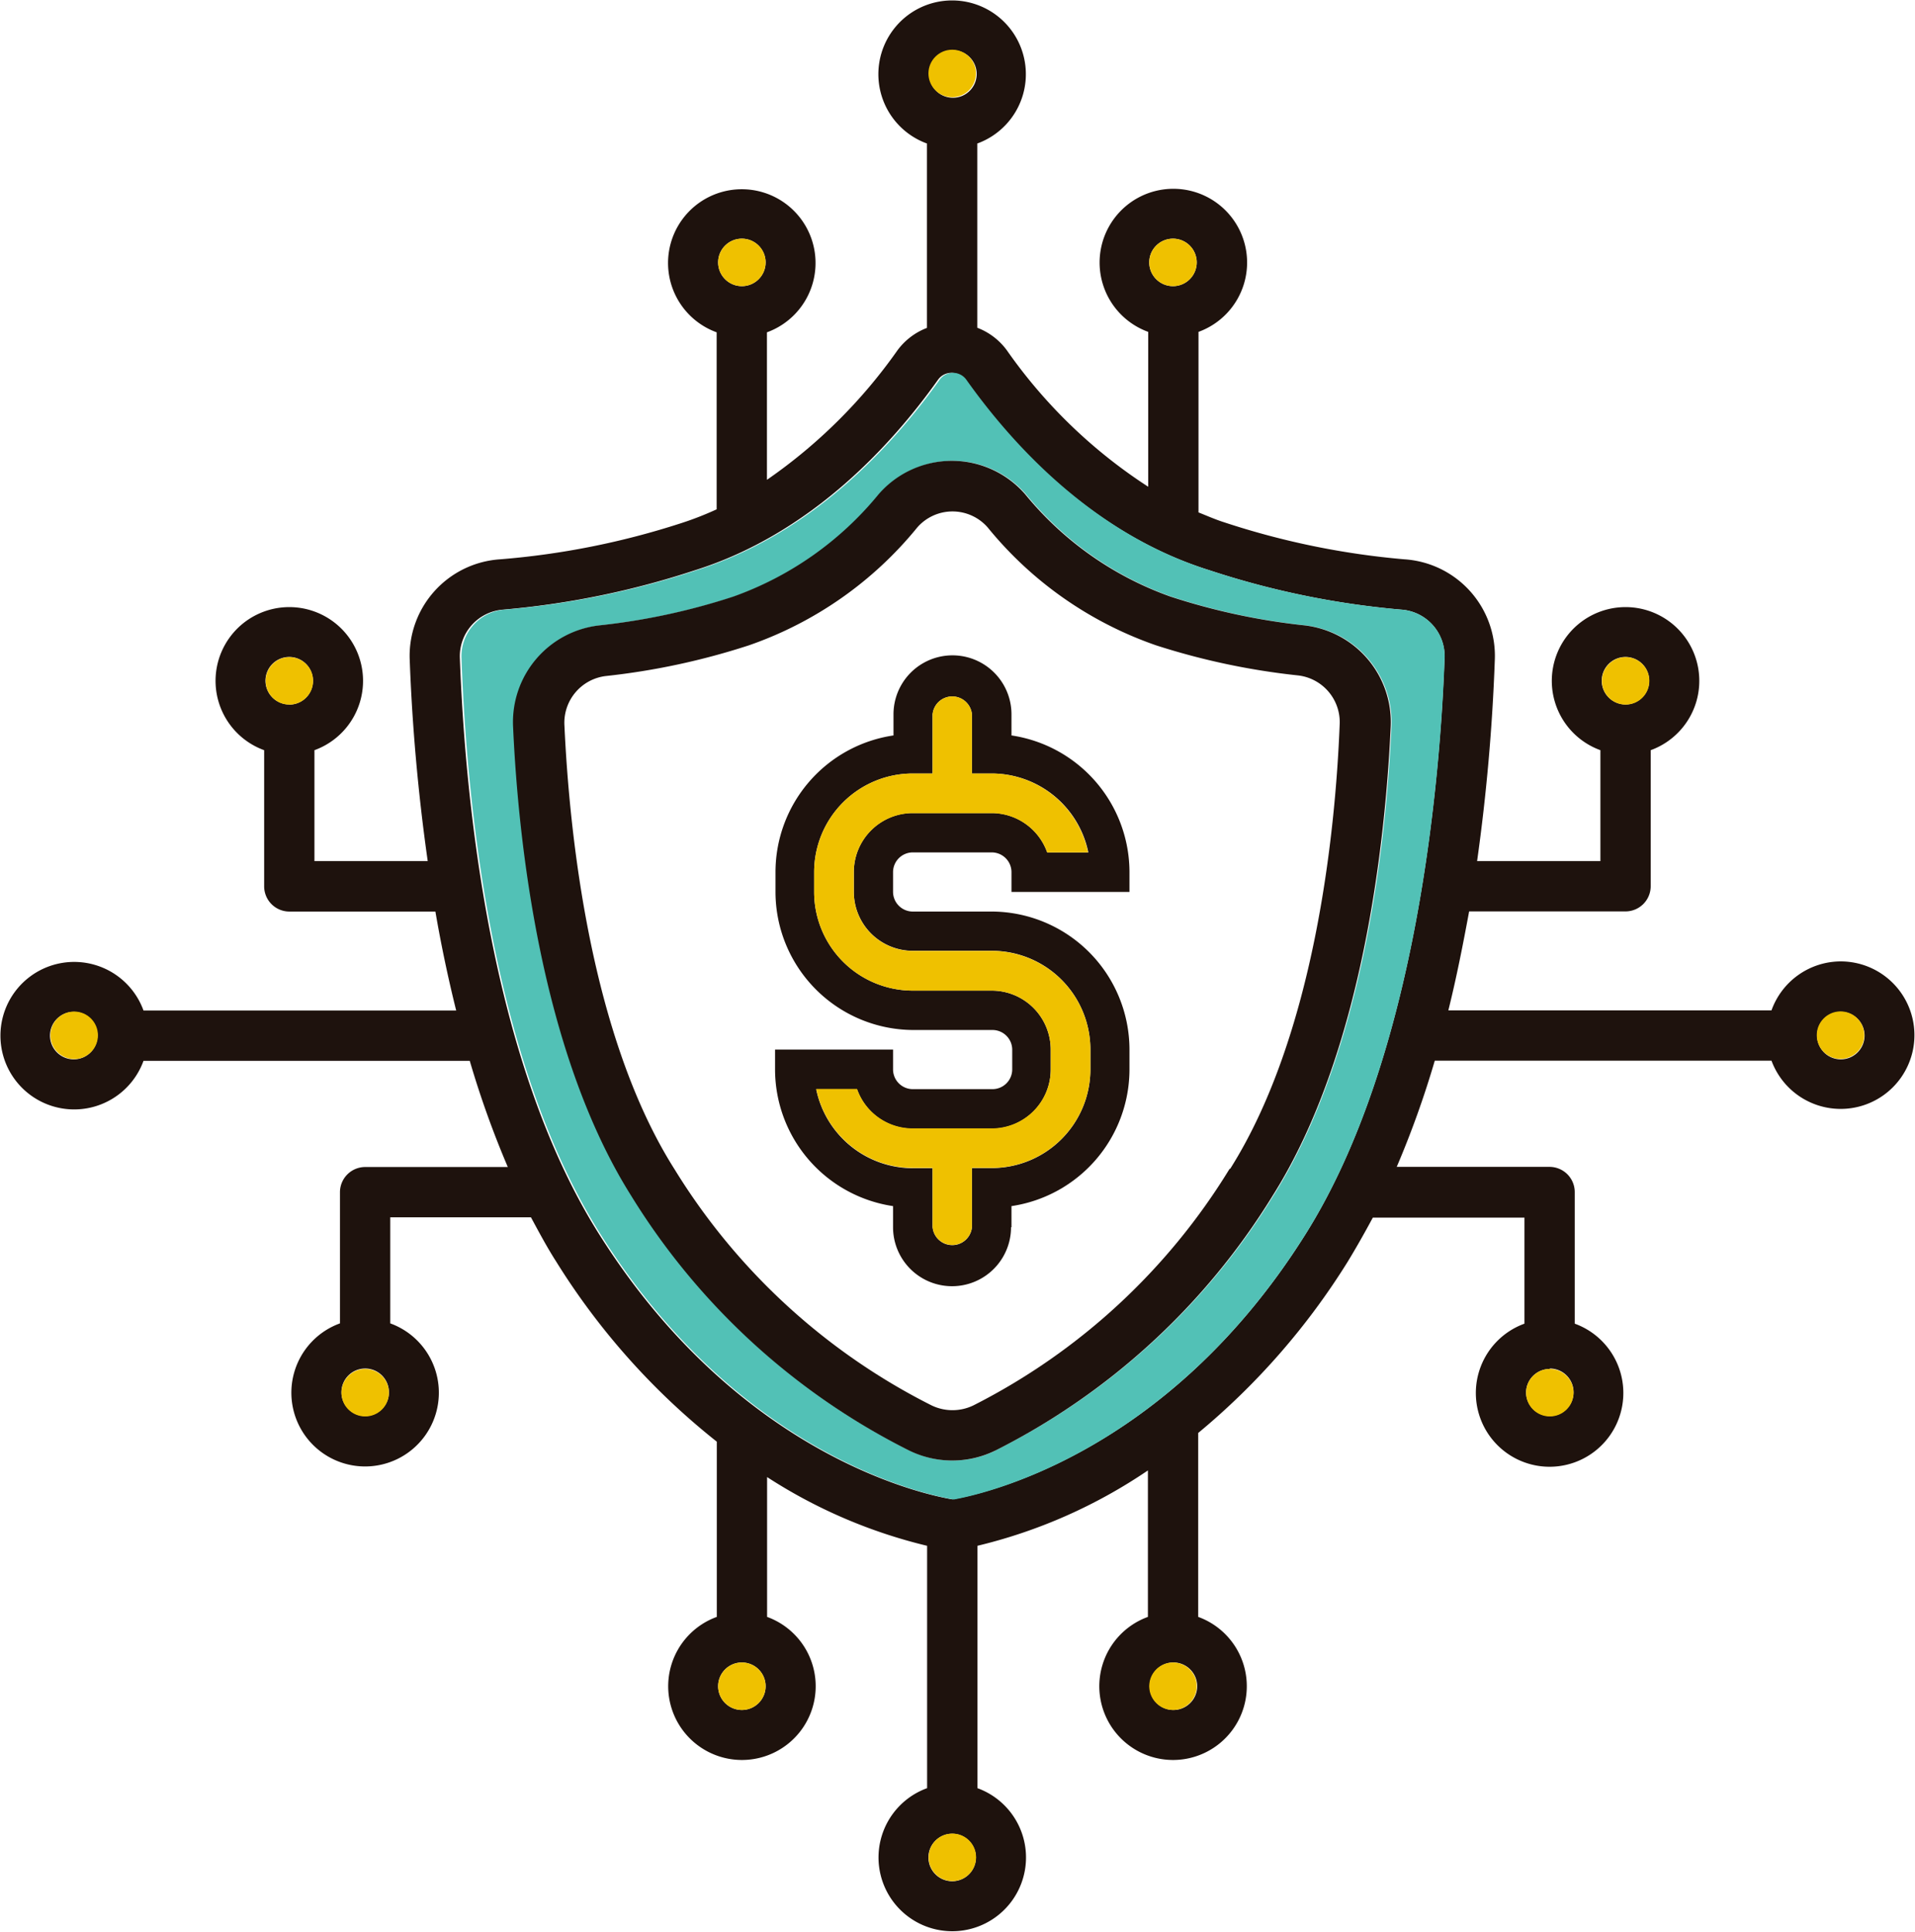 <svg id="Layer_4" data-name="Layer 4" xmlns="http://www.w3.org/2000/svg" viewBox="0 0 129.84 130.96"><defs><style>.cls-1{fill:#1e120d;}.cls-2{fill:#efc100;}.cls-3{fill:#52c1b6;}</style></defs><title>Hackathon USP 2018  - Fintech-icones</title><path class="cls-1" d="M124.81,65.18a5,5,0,0,0-4.7,3.32H98.2c.56-2.25,1-4.5,1.41-6.71h10.6a1.71,1.71,0,0,0,1.71-1.71V50.86a5,5,0,1,0-3.41,0v7.52h-8.36a131.78,131.78,0,0,0,1.2-13.63,6.56,6.56,0,0,0-6.12-6.83A53.55,53.55,0,0,1,83,35.41c-.6-.19-1.16-.44-1.74-.67V22.5a5,5,0,1,0-3.41,0V33a34.72,34.72,0,0,1-9.59-9.26,4.46,4.46,0,0,0-2-1.52V9.73a5,5,0,1,0-3.41,0V22.23a4.46,4.46,0,0,0-2,1.52A35.44,35.44,0,0,1,52,32.53v-10a5,5,0,1,0-3.41,0v12a21.4,21.4,0,0,1-2.44.95A53.56,53.56,0,0,1,33.9,37.92a6.56,6.56,0,0,0-6.12,6.83A131.79,131.79,0,0,0,29,58.38H21.32V50.86a5,5,0,1,0-3.41,0v9.23a1.71,1.71,0,0,0,1.71,1.71h9.9c.38,2.21.85,4.46,1.41,6.71H9.73a5,5,0,1,0,0,3.41H31.85a64.61,64.61,0,0,0,2.58,7.2H24.76a1.71,1.71,0,0,0-1.71,1.71v8.89a5,5,0,1,0,3.41,0V82.53H36c.54,1,1.1,2.05,1.71,3A47.67,47.67,0,0,0,48.6,97.74v11.88a5,5,0,1,0,3.41,0v-9.48a34.9,34.9,0,0,0,10.85,4.66v16.43a5,5,0,1,0,3.41,0V104.8a35.15,35.15,0,0,0,11.56-5.11v9.93a5,5,0,1,0,3.41,0V97.15A47.88,47.88,0,0,0,91.37,85.55c.61-1,1.17-2,1.71-3h10.28v7.19a5,5,0,1,0,3.41,0V80.82a1.71,1.71,0,0,0-1.71-1.71H94.7a64.64,64.64,0,0,0,2.58-7.2h22.83a5,5,0,1,0,4.7-6.73Zm-14.6-20.64a1.61,1.61,0,1,1-1.61,1.61A1.61,1.61,0,0,1,110.22,44.54Zm-90.6,3.22a1.61,1.61,0,1,1,1.61-1.61A1.61,1.61,0,0,1,19.62,47.77ZM5,71.82a1.61,1.61,0,1,1,1.61-1.61A1.61,1.61,0,0,1,5,71.82ZM24.76,96a1.61,1.61,0,1,1,1.61-1.61A1.61,1.61,0,0,1,24.76,96Zm80.32-3.22a1.61,1.61,0,1,1-1.61,1.61A1.61,1.61,0,0,1,105.08,92.81ZM79.53,16.18a1.61,1.61,0,1,1-1.61,1.61A1.61,1.61,0,0,1,79.53,16.18Zm-15-12.77A1.61,1.61,0,1,1,63,5,1.61,1.61,0,0,1,64.57,3.41ZM50.3,16.18a1.61,1.61,0,1,1-1.61,1.61A1.61,1.61,0,0,1,50.3,16.18Zm0,99.75a1.61,1.61,0,1,1,1.61-1.61A1.61,1.61,0,0,1,50.3,115.93Zm14.26,11.61a1.61,1.61,0,1,1,1.61-1.61A1.61,1.61,0,0,1,64.57,127.54Zm15-11.61a1.61,1.61,0,1,1,1.61-1.61A1.61,1.61,0,0,1,79.53,115.93ZM97.94,44.63c-.28,7.69-1.75,26.89-9.46,39.1C79,98.8,66.28,101.37,64.57,101.65c-1.73-.29-14.41-2.86-23.92-17.93C33.22,72,31.53,54.18,31.18,44.63a3.17,3.17,0,0,1,2.94-3.3,57.15,57.15,0,0,0,13-2.67c7.77-2.44,13.26-8.38,16.49-12.93a1.11,1.11,0,0,1,1.79,0C68.69,30.28,74.18,36.22,82,38.66a57.16,57.16,0,0,0,13,2.67,3.16,3.16,0,0,1,2.94,3.3Zm26.87,27.19a1.61,1.61,0,1,1,1.61-1.61A1.61,1.61,0,0,1,124.81,71.82Z"/><circle class="cls-2" cx="79.53" cy="17.79" r="1.61"/><circle class="cls-2" cx="50.3" cy="114.32" r="1.61"/><circle class="cls-2" cx="79.53" cy="114.32" r="1.61"/><circle class="cls-2" cx="64.57" cy="125.92" r="1.61"/><path class="cls-3" d="M88.49,83.72c7.71-12.21,9.18-31.41,9.46-39.1h0A3.16,3.16,0,0,0,95,41.33a57.16,57.16,0,0,1-13-2.67c-7.77-2.44-13.26-8.38-16.49-12.93a1.11,1.11,0,0,0-1.79,0c-3.24,4.55-8.72,10.48-16.49,12.93a57.15,57.15,0,0,1-13,2.67,3.17,3.17,0,0,0-2.94,3.3c.34,9.55,2,27.33,9.46,39.1,9.51,15.07,22.19,17.64,23.92,17.93C66.28,101.37,79,98.8,88.49,83.72Zm-21,14.63a6.65,6.65,0,0,1-5.81,0A46.72,46.72,0,0,1,42.84,81.06c-6.13-9.71-7.64-24.05-8-31.74a6.6,6.6,0,0,1,5.92-6.93,44.36,44.36,0,0,0,9-1.94,22.43,22.43,0,0,0,9.86-6.94,6.58,6.58,0,0,1,9.94,0,22.43,22.43,0,0,0,9.86,6.94,44.4,44.4,0,0,0,9,1.94,6.6,6.6,0,0,1,5.92,6.93h0c-.35,7.68-1.87,22-8,31.74A46.71,46.71,0,0,1,67.47,98.35Z"/><circle class="cls-2" cx="110.22" cy="46.16" r="1.61"/><circle class="cls-2" cx="19.62" cy="46.16" r="1.61"/><path class="cls-1" d="M88.37,42.39a44.41,44.41,0,0,1-9-1.94,22.43,22.43,0,0,1-9.86-6.94,6.58,6.58,0,0,0-9.94,0,22.43,22.43,0,0,1-9.86,6.94,44.37,44.37,0,0,1-9,1.94,6.6,6.6,0,0,0-5.92,6.93c.35,7.69,1.87,22,8,31.74A46.72,46.72,0,0,0,61.66,98.35a6.65,6.65,0,0,0,5.81,0A46.71,46.71,0,0,0,86.29,81.06c6.13-9.71,7.64-24.06,8-31.74h0A6.6,6.6,0,0,0,88.37,42.39Zm-5,36.85A43.26,43.26,0,0,1,66,95.28a3.26,3.26,0,0,1-2.84,0,43.27,43.27,0,0,1-17.42-16c-5.71-9-7.13-22.73-7.47-30.08a3.19,3.19,0,0,1,2.83-3.37,47.76,47.76,0,0,0,9.68-2.08,25.47,25.47,0,0,0,11.42-8,3.17,3.17,0,0,1,4.76,0,25.47,25.47,0,0,0,11.42,8A47.82,47.82,0,0,0,88,45.79a3.19,3.19,0,0,1,2.83,3.37C90.54,56.51,89.12,70.19,83.41,79.24Z"/><circle class="cls-2" cx="24.76" cy="94.42" r="1.61"/><circle class="cls-2" cx="105.08" cy="94.42" r="1.61"/><circle class="cls-2" cx="124.79" cy="70.18" r="1.61"/><circle class="cls-2" cx="5.03" cy="70.19" r="1.61"/><circle class="cls-2" cx="50.3" cy="17.79" r="1.61"/><circle class="cls-2" cx="64.56" cy="4.98" r="1.61"/><path class="cls-1" d="M68.58,83.2V81.77a9.38,9.38,0,0,0,8-9.27V71.16a9.37,9.37,0,0,0-9.36-9.36H61.89a1.34,1.34,0,0,1-1.34-1.34V59.13a1.34,1.34,0,0,1,1.34-1.34h5.35a1.34,1.34,0,0,1,1.34,1.34v1.34h8V59.13a9.38,9.38,0,0,0-8-9.27V48.43a4,4,0,1,0-8,0v1.43a9.37,9.37,0,0,0-8,9.27v1.34a9.37,9.37,0,0,0,9.36,9.36h5.35a1.34,1.34,0,0,1,1.34,1.34V72.5a1.34,1.34,0,0,1-1.34,1.34H61.89a1.34,1.34,0,0,1-1.34-1.34V71.16h-8V72.5a9.38,9.38,0,0,0,8,9.27V83.2a4,4,0,1,0,8,0Zm-5.35,0v-4H61.89a6.7,6.7,0,0,1-6.55-5.35h2.77a4,4,0,0,0,3.78,2.67h5.35a4,4,0,0,0,4-4V71.16a4,4,0,0,0-4-4H61.89a6.69,6.69,0,0,1-6.69-6.69V59.13a6.69,6.69,0,0,1,6.69-6.69h1.34v-4a1.34,1.34,0,0,1,2.67,0v4h1.34a6.7,6.7,0,0,1,6.55,5.35H71a4,4,0,0,0-3.78-2.67H61.89a4,4,0,0,0-4,4v1.34a4,4,0,0,0,4,4h5.35a6.69,6.69,0,0,1,6.69,6.69V72.5a6.69,6.69,0,0,1-6.69,6.69H65.9v4a1.34,1.34,0,0,1-2.67,0Z"/><path class="cls-2" d="M71,57.79h2.77a6.7,6.7,0,0,0-6.55-5.35H65.9v-4a1.34,1.34,0,0,0-2.67,0v4H61.89a6.69,6.69,0,0,0-6.69,6.69v1.34a6.69,6.69,0,0,0,6.69,6.69h5.35a4,4,0,0,1,4,4V72.5a4,4,0,0,1-4,4H61.89a4,4,0,0,1-3.78-2.67H55.34a6.7,6.7,0,0,0,6.55,5.35h1.34v4a1.34,1.34,0,0,0,2.67,0v-4h1.34a6.69,6.69,0,0,0,6.69-6.69V71.16a6.69,6.69,0,0,0-6.69-6.69H61.89a4,4,0,0,1-4-4V59.13a4,4,0,0,1,4-4h5.35A4,4,0,0,1,71,57.79Z"/></svg>